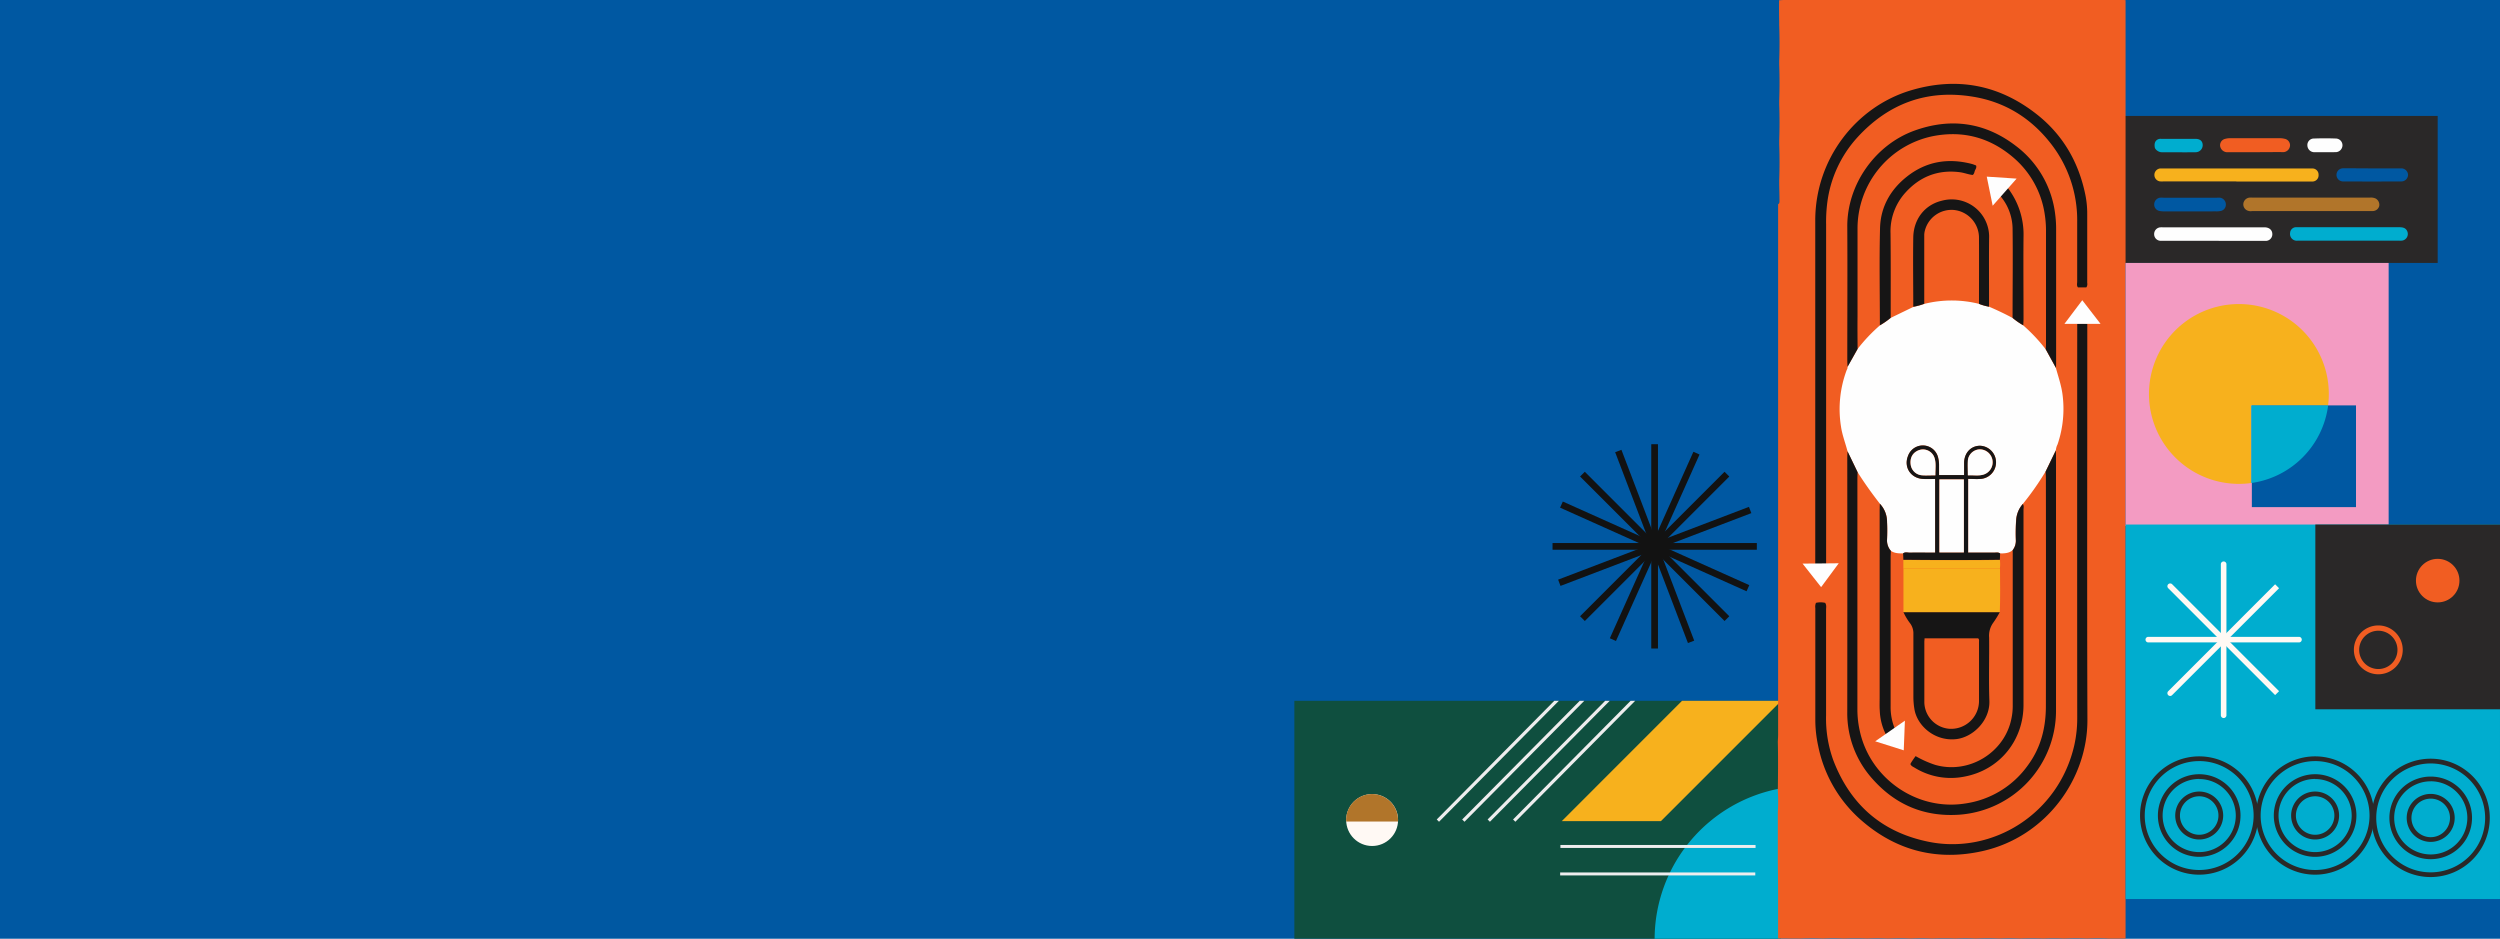 <svg id="Layer_1" data-name="Layer 1" xmlns="http://www.w3.org/2000/svg" viewBox="0 0 1113.55 418.13"><defs><style>.cls-1{fill:#0058a2;}.cls-2{fill:none;stroke:#121212;stroke-miterlimit:10;stroke-width:2.99px;}.cls-3{fill:#0f4f3f;}.cls-4{fill:#00adcf;}.cls-5{fill:#fff9f4;}.cls-6{fill:#b1752a;}.cls-7{fill:#f7b11d;}.cls-8{fill:#eeedee;}.cls-9{fill:#2a2828;}.cls-10{fill:#fefefe;}.cls-11{fill:#f15d22;}.cls-12{fill:#161515;}.cls-13{fill:#f39bc2;}</style></defs><rect class="cls-1" width="1113.55" height="418.13"/><path class="cls-2" d="M737,197.86v91"/><path class="cls-2" d="M782.53,243.37h-91"/><path class="cls-2" d="M769.21,211.19l-64.36,64.36"/><path class="cls-2" d="M769.21,275.55l-64.36-64.36"/><path class="cls-2" d="M779.55,227.16l-85,32.42"/><path class="cls-2" d="M753.24,285.89l-32.42-85"/><path class="cls-2" d="M778.56,262,695.5,224.76"/><path class="cls-2" d="M718.42,284.9l37.22-83.06"/><rect class="cls-3" x="576.53" y="312.16" width="216.59" height="106.25"/><path class="cls-4" d="M793.12,418.41V351.17A68.35,68.35,0,0,0,737,418.41Z"/><circle class="cls-5" cx="611.17" cy="365.26" r="11.56"/><path class="cls-6" d="M599.61,365.26c0,.23,0,.45,0,.68H622.7c0-.23,0-.45,0-.68a11.56,11.56,0,0,0-23.12,0Z"/><polygon class="cls-7" points="695.63 365.75 739.81 365.75 793.12 312.44 792.85 312.16 749.21 312.16 695.63 365.75"/><rect class="cls-8" x="694.92" y="388.61" width="86.92" height="1.32"/><rect class="cls-8" x="695.04" y="376.37" width="86.92" height="1.32"/><polygon class="cls-8" points="692.31 312.16 639.95 365.01 640.97 366.03 694.34 312.16 692.31 312.16"/><polygon class="cls-8" points="726.3 312.16 673.95 365.01 674.97 366.03 728.34 312.16 726.3 312.16"/><polygon class="cls-8" points="703.64 312.16 651.28 365.01 652.31 366.03 705.67 312.16 703.64 312.16"/><polygon class="cls-8" points="714.97 312.16 662.61 365.01 663.64 366.03 717 312.16 714.97 312.16"/><rect class="cls-9" x="946.18" y="51.64" width="139.61" height="65.48"/><path class="cls-7" d="M996.1,80.8H963.81a16.26,16.26,0,0,1-1.71,0,2.91,2.91,0,0,1,0-5.76c.5,0,1,0,1.5,0h65c.43,0,.86,0,1.28,0a2.74,2.74,0,0,1,2.86,2.82,2.78,2.78,0,0,1-2.91,3H996.1Z"/><path class="cls-6" d="M1029.49,94H1003.2a3.68,3.68,0,0,1-2.48-.38,3,3,0,0,1-1.49-2.87,3.08,3.08,0,0,1,2.62-2.72,12.06,12.06,0,0,1,1.7,0h51.94a5.07,5.07,0,0,1,2.71.41,3.21,3.21,0,0,1,1.57,3.25,3,3,0,0,1-2.71,2.31c-.64.06-1.28,0-1.92,0Z"/><path class="cls-10" d="M985.82,107.26H964c-.57,0-1.14,0-1.71,0a2.94,2.94,0,0,1-2.79-3,3,3,0,0,1,2.71-3,11.1,11.1,0,0,1,1.29,0h44.69c.21,0,.43,0,.64,0,2,.06,3.35,1.27,3.31,3.09a2.94,2.94,0,0,1-3.23,2.94c-5.7,0-11.41,0-17.11,0Z"/><path class="cls-4" d="M1046.16,107.21c-7.62,0-15.24,0-22.85,0a3,3,0,0,1-3.25-3.47,2.68,2.68,0,0,1,2.43-2.53,9.09,9.09,0,0,1,1.28,0q22.43,0,44.85,0c1.5,0,2.89.2,3.58,1.72a3,3,0,0,1-2.34,4.26,10.57,10.57,0,0,1-1.49,0Z"/><path class="cls-1" d="M975.59,94.16c-3.85,0-7.69,0-11.54,0a11.49,11.49,0,0,1-2.11-.18,2.89,2.89,0,0,1-2.41-3A3.05,3.05,0,0,1,962,88.07a8.74,8.74,0,0,1,1.7,0h23.7a9.22,9.22,0,0,1,1.49,0A3,3,0,0,1,991.43,91,2.83,2.83,0,0,1,989,94a8.87,8.87,0,0,1-2.12.14C983.13,94.17,979.36,94.16,975.59,94.16Z"/><path class="cls-11" d="M1004.22,67.79c-3.92,0-7.83,0-11.75,0a3.25,3.25,0,0,1-3.21-1.66,2.9,2.9,0,0,1,1.58-4.2,8.31,8.31,0,0,1,2.73-.37c7.27,0,14.53,0,21.79,0a8.61,8.61,0,0,1,2.32.27,2.94,2.94,0,0,1,2.35,2.9,3.15,3.15,0,0,1-2.57,3,9.64,9.64,0,0,1-1.7,0Z"/><path class="cls-1" d="M1056.42,75h11.74c.42,0,.85,0,1.28,0a3,3,0,0,1,3.15,2.82,3,3,0,0,1-3.12,3q-12.92.06-25.82,0a2.93,2.93,0,1,1,0-5.86C1047.89,74.93,1052.15,75,1056.42,75Z"/><path class="cls-4" d="M970.21,61.85c2.56,0,5.12,0,7.69,0,2,0,3.11.93,3.22,2.61A3.16,3.16,0,0,1,978,67.81c-5,.07-10.1,0-15.15,0-1.35,0-2.93-1.16-3.08-2.22s-.2-2.39,1-3.28a2.7,2.7,0,0,1,1.8-.47Z"/><path class="cls-10" d="M1035.55,67.79c-1.5,0-3,0-4.49,0a3.09,3.09,0,0,1-3.3-2.9,2.89,2.89,0,0,1,3-3.19c3.2-.12,6.42-.12,9.62,0a3,3,0,0,1,3,3.18,3.1,3.1,0,0,1-3.34,2.89C1038.55,67.82,1037.05,67.79,1035.55,67.79Z"/><path class="cls-11" d="M792.45.11c.74,0,1.47-.11,2.2-.11H944.84c.65,0,1.29,0,1.93.06v418l-7.74,0a81.54,81.54,0,0,0-9.38,0c-3.45-.19-6.9-.16-10.35,0a88.42,88.42,0,0,0-9.21,0c-3.44-.15-6.89-.15-10.33,0a83.5,83.5,0,0,0-9.36,0c-3.45-.19-6.9-.16-10.36,0a81.25,81.25,0,0,0-9.1,0c-3.48-.16-7-.16-10.43,0a80.84,80.84,0,0,0-9.34,0c-3.42-.19-6.85-.16-10.28,0a85.74,85.74,0,0,0-9.21,0c-3.48-.16-6.95-.16-10.43,0a80.84,80.84,0,0,0-9.34,0c-3.43-.19-6.86-.15-10.29,0L792,418q0-10.08,0-20.17c0-4.7-.08-9.39-.12-14.09q0-11,0-22a74.18,74.18,0,0,0,0-9.43c.09-7.34.17-14.68,0-22,.05-1.1.13-2.21.13-3.31V94.27c0-1.11,0-2.22,0-3.32.58-.3.62-.84.61-1.39,0-2.54-.09-5.07-.13-7.6,0-.54,0-1.08,0-1.63.19-5.35.2-10.71,0-16.06,0-.54,0-1.09,0-1.63.19-5.36.2-10.71,0-16.07,0-.54,0-1.08,0-1.63.2-5.38.19-10.76,0-16.14V27.25c.2-5.38.19-10.76,0-16.14V9.56Q792.4,4.84,792.45.11Z"/><path class="cls-10" d="M915.73,163.88c1.06,3.85,2.38,7.62,2.93,11.63a49,49,0,0,1-2.18,22.42,6.77,6.77,0,0,0-.75,2.61L911.15,210A124.5,124.5,0,0,1,901,224.48a12,12,0,0,0-3,7.23,83.74,83.74,0,0,0-.14,8.82,6.8,6.8,0,0,1-1.47,4.6c-1.61,1.32-3.55,1.37-5.5,1.38-.92-.66-2-.31-2.94-.33-3.75,0-7.49,0-11.29,0V213.33c2,0,3.83.12,5.65,0a7.4,7.4,0,0,0-.37-14.77c-4,0-7,3.21-7.06,7.57,0,1.82,0,3.63,0,5.5H863.71c0-1.47,0-2.83,0-4.19a13,13,0,0,0-.34-3.29,7,7,0,0,0-13.5-1c-2,5.06,1.33,10,6.89,10.21,1.71.07,3.43,0,5.22,0v32.83c-3.85,0-7.6,0-11.34,0-1,0-2-.38-2.93.31-1.91,0-3.83,0-5.5-1.17a7,7,0,0,1-1.66-5.08c.11-2.56.13-5.14,0-7.71a11.77,11.77,0,0,0-3.22-8.19c-3.53-4.54-6.88-9.2-9.94-14.07L822.91,201c-.94-3.7-2.37-7.26-2.91-11.1A49.62,49.62,0,0,1,822.49,165c.19-.5.55-1,.42-1.55l4.5-8a71.93,71.93,0,0,1,9.92-10.5,35,35,0,0,0,4.83-3.36l10.13-4.91a28.54,28.54,0,0,0,4.89-1.34,50.2,50.2,0,0,1,24.3,0,22,22,0,0,0,4.5,1.27c3.54,1.53,7,3.15,10.42,5a32,32,0,0,0,4.77,3.31,74.3,74.3,0,0,1,10,10.63Z"/><path class="cls-12" d="M929.72,144.25c0,3.69,0,7.37,0,11.06,0,55.1-.14,110.19.06,165.29.1,26.46-18.51,52.12-46.65,58.47-19.9,4.48-38.07.08-53.7-13.38a59.25,59.25,0,0,1-19.56-33.37,54.42,54.42,0,0,1-1.29-11.47q0-25,0-50a4.34,4.34,0,0,1,.29-2.33,9.11,9.11,0,0,1,4.09,0c.7,1.05.41,2.1.41,3.08,0,15.66,0,31.32,0,47a54.71,54.71,0,0,0,3.3,20.25c7.62,19.69,21.69,31.93,42.44,36.11,28.29,5.71,57.88-12.32,64.85-43.14a54.93,54.93,0,0,0,1.28-12q-.06-86.1,0-172.2c0-1.11,0-2.22,0-3.32A11.81,11.81,0,0,1,929.72,144.25Z"/><path class="cls-12" d="M808.55,252.2q0-77,0-154c0-27.35,18.11-50.58,42.48-57.92,20.41-6.13,39.27-2.63,56.08,10.55,11.76,9.21,18.8,21.44,21.76,36a41.66,41.66,0,0,1,.82,8.5q0,15.34,0,30.69a2.56,2.56,0,0,1-.4,2h-3.71c-.69-.78-.36-1.75-.36-2.62,0-8.85,0-17.7,0-26.54A55.28,55.28,0,0,0,913.52,64c-8.88-11.41-20.46-18.61-34.79-20.94-20.5-3.34-37.72,3.08-51.58,18.32A53.09,53.09,0,0,0,813.94,90a68,68,0,0,0-.55,10.17q0,74.23,0,148.47c0,1.19,0,2.39,0,3.59A12.4,12.4,0,0,1,808.55,252.2Z"/><path class="cls-12" d="M822.91,201l4.49,9.32c0,.92-.08,1.84-.08,2.76q0,51.56,0,103.1a43.87,43.87,0,0,0,1.1,9.56c4.65,21.08,25.41,35.54,46.87,32.16a41.48,41.48,0,0,0,28.09-17.19c5.71-7.79,7.89-16.68,7.9-26.16q.08-50.86,0-101.73c0-.91-.09-1.83-.13-2.75l4.58-9.49c0,.92.06,1.84.06,2.76q0,56.65,0,113.31a46.44,46.44,0,0,1-42.91,46.22c-15.55,1.11-28.51-4.3-38.75-15.83a43.75,43.75,0,0,1-11.32-30q.06-56.37,0-112.75C822.82,203.17,822.88,202.07,822.91,201Z"/><path class="cls-12" d="M827.41,155.41l-4.5,8c0-1-.09-2-.09-3,0-19.81.12-39.61,0-59.42-.14-18.62,12.28-36.48,30-42.84,16.14-5.8,31.38-3.65,45,6.78a44.67,44.67,0,0,1,17.56,30.17,52,52,0,0,1,.46,7.15v58.3c0,1.11,0,2.21-.06,3.32l-4.59-8.34c.05-.73.14-1.46.14-2.19,0-16.66,0-33.33,0-50a48,48,0,0,0-.58-8,41,41,0,0,0-13.76-25c-10.43-9-22.43-12.35-36.06-9.69a42,42,0,0,0-33.55,41.14q0,19.6,0,39.22C827.33,145.84,827.38,150.63,827.41,155.41Z"/><path class="cls-12" d="M901,224.48c.63.82.31,1.78.31,2.67q0,43.39,0,86.8c0,15.89-10.67,29.11-26.49,32a30.68,30.68,0,0,1-22-4c-.68-.41-1.52-.7-1.9-1.64.2-.34.4-.75.65-1.12.51-.76,1-1.5,1.68-2.4A46.52,46.52,0,0,0,862,340.7c15.09,4.31,31.18-5.6,34-21a26.33,26.33,0,0,0,.51-4.92q0-34.14,0-68.28c0-.46,0-.92-.07-1.37a6.8,6.8,0,0,0,1.47-4.6,83.74,83.74,0,0,1,.14-8.82A12,12,0,0,1,901,224.48Z"/><path class="cls-12" d="M881.48,135.34c0-9.83.06-19.67,0-29.51a12.43,12.43,0,0,0-11.12-12.3,12.26,12.26,0,0,0-13,9.26,8,8,0,0,0-.26,2.17q0,15.17,0,30.34a28.54,28.54,0,0,1-4.89,1.34c0-10.3-.17-20.6,0-30.9.13-8,5-14.48,12.7-16.33A16.68,16.68,0,0,1,886,105.16c-.14,10.48,0,21-.06,31.45A22,22,0,0,1,881.48,135.34Z"/><path class="cls-12" d="M837.33,144.91c0-14.45-.3-28.91.08-43.36.25-9.36,4.63-17.1,12-22.91,8.61-6.78,18.34-8.35,28.85-5.62.69.18,1.35.48,1.93.68.32,1-.23,1.6-.5,2.24s-.27,1.45-1,2c-2-.22-3.82-1-5.82-1.24-9.7-1.23-17.75,2-24.18,9.12A25.72,25.72,0,0,0,842.08,104c.14,12.52.07,25,.08,37.56A35,35,0,0,1,837.33,144.91Z"/><path class="cls-12" d="M842.22,245.33c0,.91-.1,1.83-.1,2.75q0,33.22,0,66.46a25.25,25.25,0,0,0,1.83,9.92A18.65,18.65,0,0,1,840,327.1a25.34,25.34,0,0,1-2.71-10.54c-.15-2-.06-4-.06-6.07V227.66c0-1.1.05-2.2.07-3.31a11.77,11.77,0,0,1,3.22,8.19c.13,2.57.11,5.15,0,7.71A7,7,0,0,0,842.22,245.33Z"/><path class="cls-12" d="M890.9,246.51l-.12,2.82c-14.32.22-28.64.13-43,0,0-1-.06-1.92-.1-2.88.91-.69,2-.3,2.93-.31,3.74-.06,7.49,0,11.34,0V213.34c-1.79,0-3.51.06-5.22,0-5.56-.21-8.88-5.15-6.89-10.21a7,7,0,0,1,13.5,1,13,13,0,0,1,.34,3.29c0,1.36,0,2.72,0,4.19h11.17c0-1.87,0-3.68,0-5.5.05-4.36,3-7.55,7.06-7.57a7.4,7.4,0,0,1,.37,14.77c-1.82.15-3.66,0-5.65,0v32.84c3.8,0,7.54,0,11.29,0C888.94,246.2,890,245.85,890.9,246.51Zm-16.15-.45V213.54h-10.9v32.52Zm-12.69-34.35c-.06-2.75.37-5.14-.31-7.48a5.39,5.39,0,0,0-7.39-3.6c-2.51,1.1-3.7,3.36-3.31,6.3a5.48,5.48,0,0,0,5,4.75C857.93,211.85,859.86,211.71,862.06,211.71Zm14.47,0c2.59-.16,5,.38,7.26-.44a5.74,5.74,0,0,0-2.06-11.14,5.49,5.49,0,0,0-5.16,4.82C876.41,207.15,876.53,209.34,876.53,211.75Z"/><path class="cls-12" d="M894.12,83.49a34,34,0,0,1,7.2,22c-.12,12.13,0,24.26,0,36.4,0,1-.07,2-.11,3a32,32,0,0,1-4.77-3.31c0-13.35.18-26.71,0-40.06a23.05,23.05,0,0,0-5.56-14.36A13.87,13.87,0,0,1,894.12,83.49Z"/><path class="cls-12" d="M890.75,272.65a44.58,44.58,0,0,1-2.87,4.65A9.84,9.84,0,0,0,886,284c.09,9.38-.22,18.77.11,28.15.32,8.84-7.34,16.24-14.78,17.07-9.59,1.06-17.45-6-18.62-13.44a33.59,33.59,0,0,1-.45-5.2c0-9.38,0-18.76,0-28.15a7.51,7.51,0,0,0-1.33-4.62,25.63,25.63,0,0,1-3.1-5.15Zm-33.52,11.67c0,.67-.09,1.12-.09,1.57,0,9,0,18.05,0,27.07a12.08,12.08,0,0,0,11.09,11.65,12.42,12.42,0,0,0,13.26-12.4q0-13.12,0-26.24c0-.53.18-1.11-.39-1.65Z"/><path class="cls-7" d="M890.75,272.65l-42.91,0q0-9.72,0-19.43l43,0C890.89,259.71,891,266.18,890.75,272.65Z"/><path class="cls-7" d="M890.79,253.24l-43,0v-3.82c14.32.08,28.64.17,43,0A16,16,0,0,1,890.79,253.24Z"/><path class="cls-10" d="M874.75,246.06h-10.9V213.54h10.9Z"/><path class="cls-10" d="M862.06,211.71c-2.2,0-4.13.14-6,0a5.48,5.48,0,0,1-5-4.75c-.39-2.94.8-5.2,3.31-6.3a5.39,5.39,0,0,1,7.39,3.6C862.43,206.57,862,209,862.06,211.71Z"/><path class="cls-10" d="M876.53,211.75c0-2.41-.12-4.6,0-6.76a5.49,5.49,0,0,1,5.16-4.82,5.74,5.74,0,0,1,2.06,11.14C881.48,212.13,879.12,211.59,876.53,211.75Z"/><polygon class="cls-10" points="919.53 144.27 927.49 133.72 935.64 144.27 919.53 144.27"/><polygon class="cls-10" points="887.58 91.64 884.94 78.68 898.24 79.56 887.58 91.64"/><polygon class="cls-10" points="819.02 250.89 811.16 261.52 802.9 251.05 819.02 250.89"/><polygon class="cls-10" points="848.48 321 847.97 334.21 835.25 330.19 848.48 321"/><rect class="cls-13" x="946.77" y="117.12" width="117.18" height="117.18"/><rect class="cls-1" x="1003.02" y="180.57" width="46.39" height="45.31"/><path class="cls-7" d="M1037.3,175.47a40.84,40.84,0,0,1-.32,5.1h-34.24v34.58a40.05,40.05,0,1,1,34.56-39.68Z"/><path class="cls-4" d="M1037,180.57a40.08,40.08,0,0,1-34.24,34.58V180.57Z"/><rect class="cls-4" x="946.81" y="233.64" width="166.73" height="166.81"/><path class="cls-5" d="M990.46,319.83a1.25,1.25,0,0,1-1.25-1.25V251.22a1.25,1.25,0,0,1,2.49,0v67.36A1.25,1.25,0,0,1,990.46,319.83Z"/><path class="cls-5" d="M1024.12,286.15H956.79a1.25,1.25,0,0,1,0-2.49h67.33a1.25,1.25,0,0,1,0,2.49Z"/><path class="cls-5" d="M966.65,310a1.24,1.24,0,0,1-.88-2.12l47.61-47.63,1.76,1.76L967.53,309.6A1.24,1.24,0,0,1,966.65,310Z"/><path class="cls-5" d="M1013.38,309.6,965.77,262a1.24,1.24,0,0,1,1.76-1.76l47.61,47.63Z"/><path class="cls-9" d="M979.57,389.6a26.35,26.35,0,1,1,26.35-26.35A26.38,26.38,0,0,1,979.57,389.6Zm0-50.59a24.25,24.25,0,1,0,24.24,24.24A24.26,24.26,0,0,0,979.57,339Z"/><path class="cls-9" d="M979.57,381.65a18.4,18.4,0,1,1,18.4-18.4A18.41,18.41,0,0,1,979.57,381.65Zm0-34.69a16.29,16.29,0,1,0,16.29,16.29A16.31,16.31,0,0,0,979.57,347Z"/><path class="cls-9" d="M979.57,373.93a10.68,10.68,0,1,1,10.68-10.68A10.69,10.69,0,0,1,979.57,373.93Zm0-19.25a8.57,8.57,0,1,0,8.57,8.57A8.57,8.57,0,0,0,979.57,354.68Z"/><path class="cls-9" d="M1031.21,389.6a26.35,26.35,0,1,1,26.34-26.35A26.38,26.38,0,0,1,1031.21,389.6Zm0-50.59a24.25,24.25,0,1,0,24.23,24.24A24.26,24.26,0,0,0,1031.21,339Z"/><path class="cls-9" d="M1031.21,381.65a18.4,18.4,0,1,1,18.39-18.4A18.41,18.41,0,0,1,1031.21,381.65Zm0-34.69a16.29,16.29,0,1,0,16.28,16.29A16.31,16.31,0,0,0,1031.21,347Z"/><path class="cls-9" d="M1031.21,373.93a10.68,10.68,0,1,1,10.67-10.68A10.69,10.69,0,0,1,1031.21,373.93Zm0-19.25a8.57,8.57,0,1,0,8.57,8.57A8.57,8.57,0,0,0,1031.21,354.68Z"/><path class="cls-9" d="M1082.7,390.66A26.36,26.36,0,1,1,1109,364.3,26.37,26.37,0,0,1,1082.7,390.66Zm0-50.6a24.25,24.25,0,1,0,24.23,24.24A24.27,24.27,0,0,0,1082.7,340.06Z"/><path class="cls-9" d="M1082.7,382.7a18.4,18.4,0,1,1,18.39-18.4A18.41,18.41,0,0,1,1082.7,382.7Zm0-34.69A16.29,16.29,0,1,0,1099,364.3,16.31,16.31,0,0,0,1082.7,348Z"/><path class="cls-9" d="M1082.7,375a10.69,10.69,0,1,1,10.67-10.69A10.7,10.7,0,0,1,1082.7,375Zm0-19.26a8.58,8.58,0,1,0,8.57,8.57A8.58,8.58,0,0,0,1082.7,355.73Z"/><rect class="cls-9" x="1031.3" y="233.64" width="82.25" height="82.29"/><ellipse class="cls-11" cx="1085.8" cy="258.62" rx="9.69" ry="9.7"/><path class="cls-11" d="M1059.37,300.34a10.88,10.88,0,1,1,10.86-10.87A10.88,10.88,0,0,1,1059.37,300.34Zm0-19.4a8.53,8.53,0,1,0,8.51,8.53A8.54,8.54,0,0,0,1059.37,280.94Z"/></svg>
